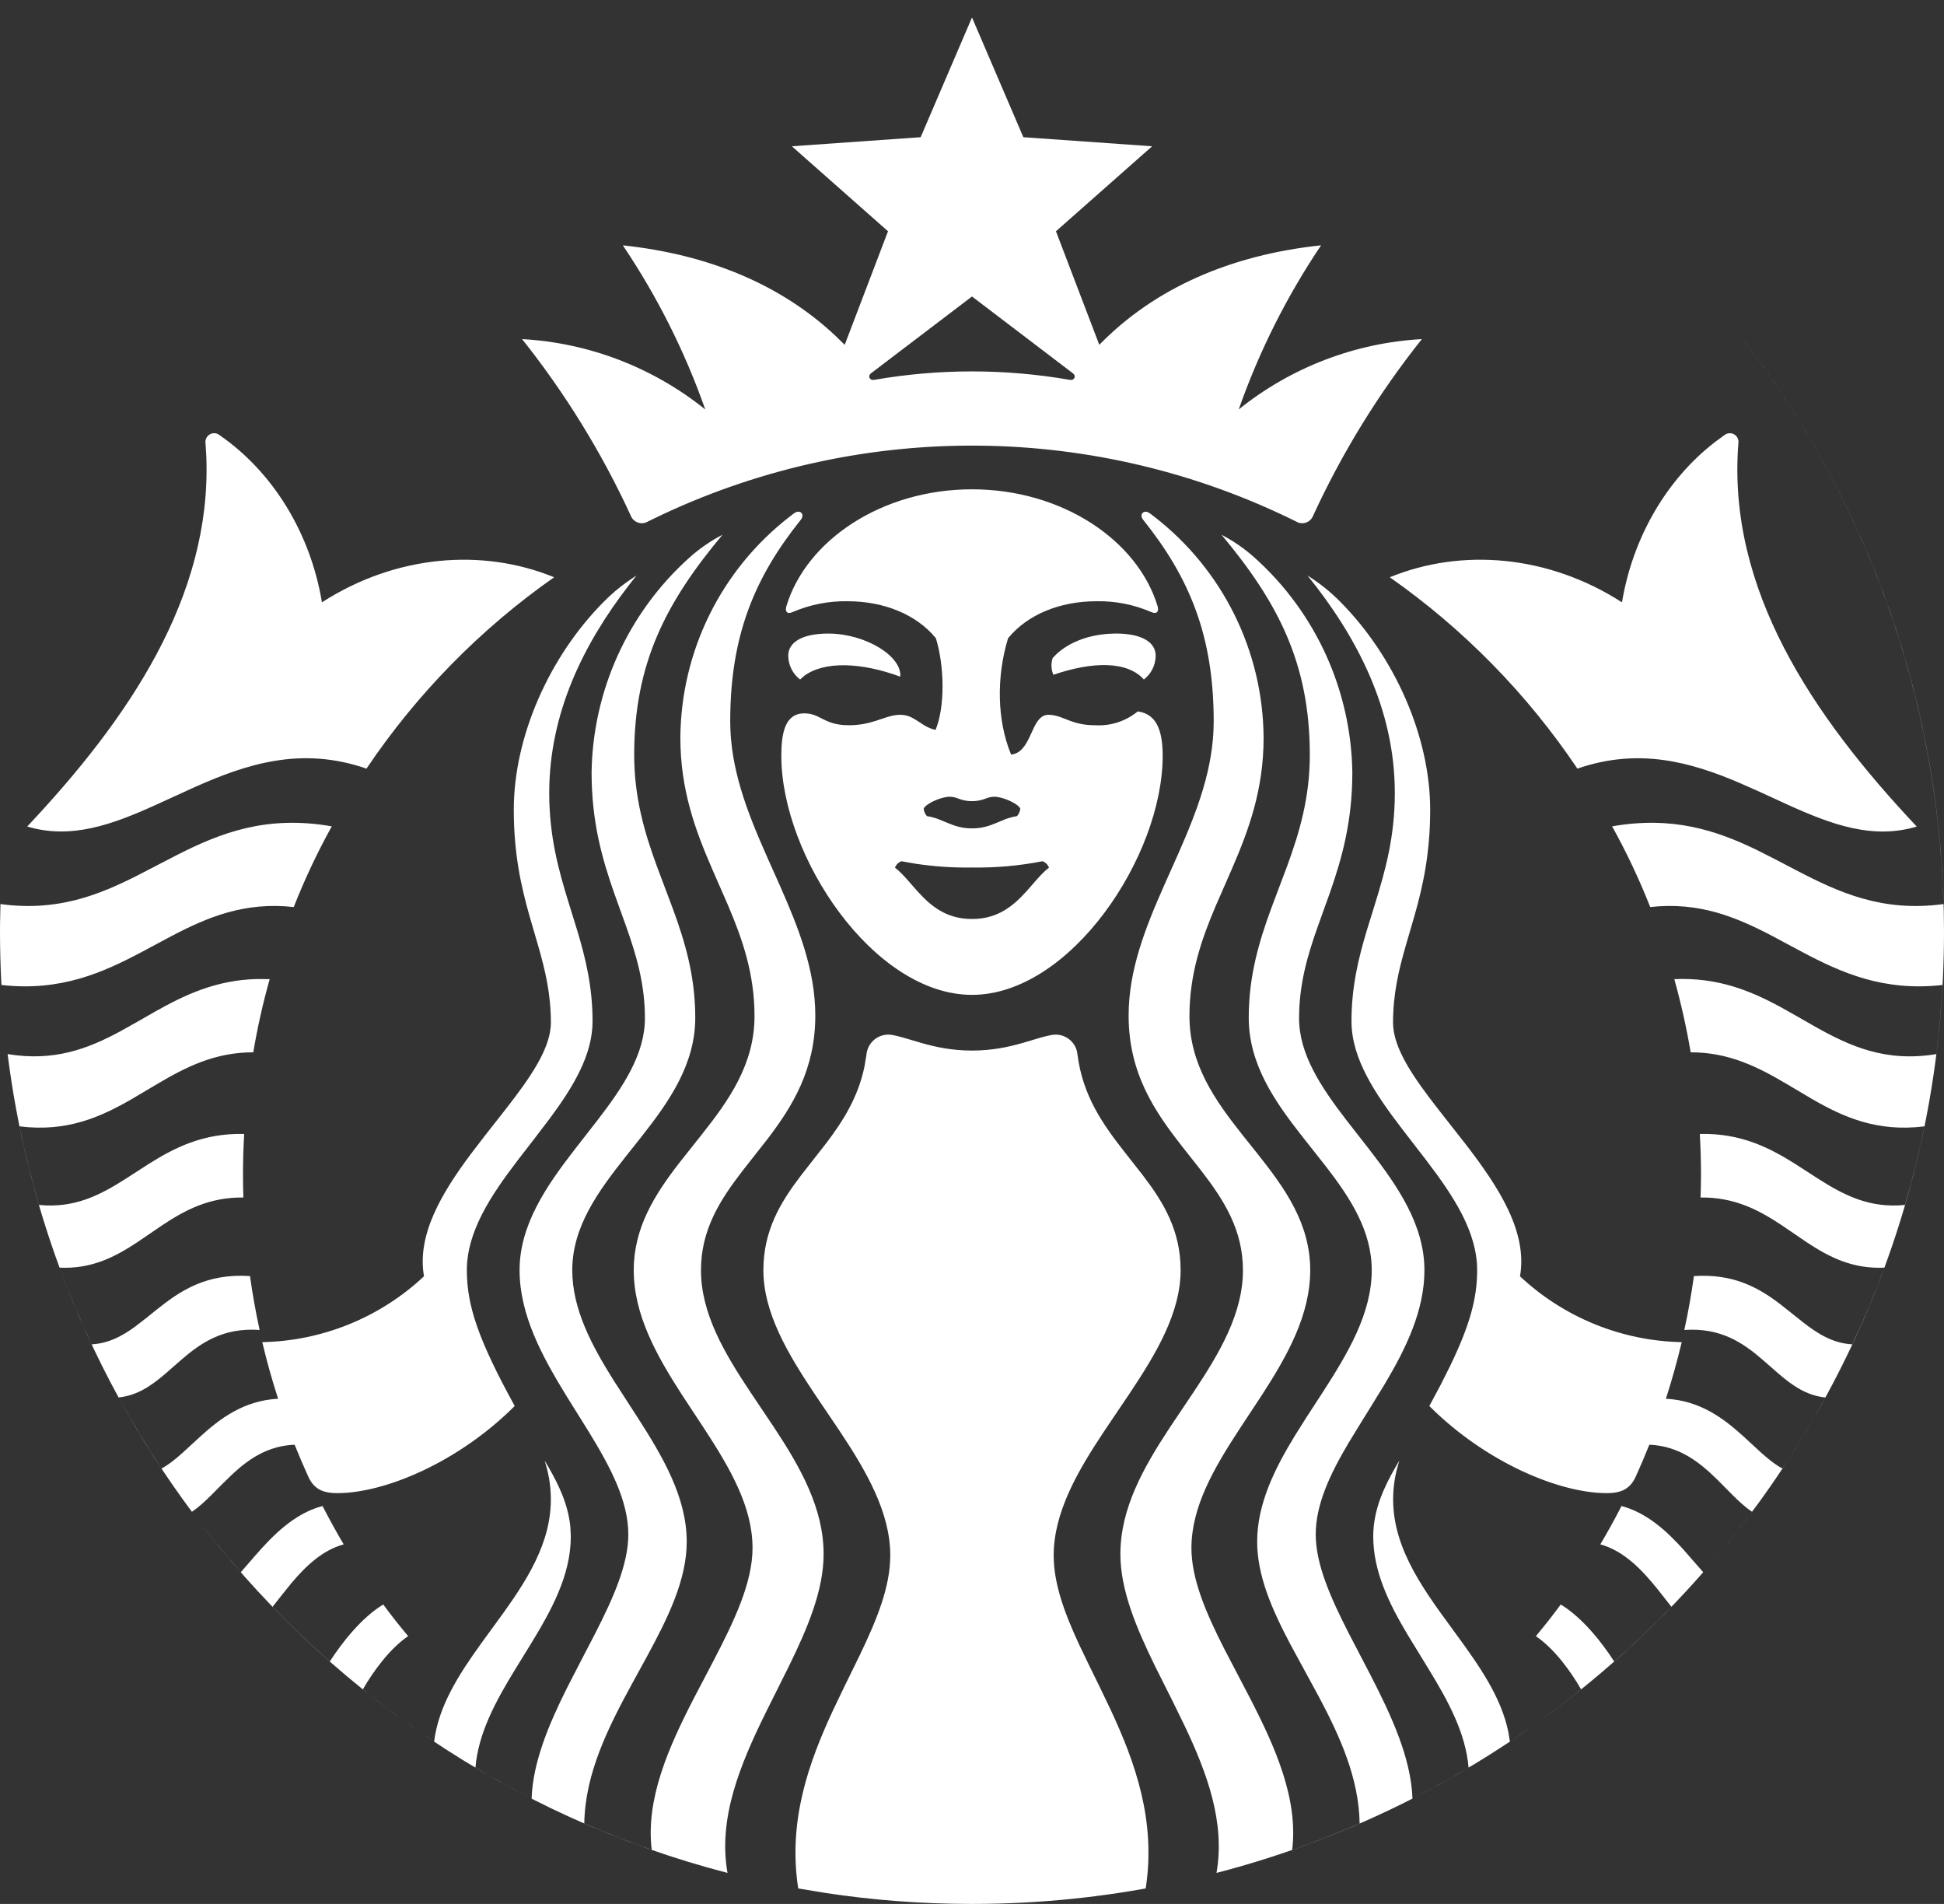 <?xml version="1.0" encoding="UTF-8" standalone="no"?><svg width='48' height='47' viewBox='0 0 48 47' fill='none' xmlns='http://www.w3.org/2000/svg'>
<rect x="0" y="0" width="48" height="47" fill="#333333" stroke="none"/>
<path fill-rule='evenodd' clip-rule='evenodd' d='M24 0.431L25.268 3.387L28.448 3.611L26.073 5.709L27.143 8.512C28.509 7.113 30.383 6.293 32.619 6.056C31.772 7.315 31.088 8.676 30.586 10.107C31.875 9.07 33.456 8.463 35.108 8.371C34.041 9.71 33.14 11.173 32.424 12.728C32.393 12.81 32.327 12.873 32.245 12.901C32.182 12.922 32.116 12.921 32.055 12.9L31.997 12.871C27.084 10.439 21.337 10.378 16.382 12.689L16.003 12.871C15.928 12.918 15.838 12.929 15.755 12.901C15.671 12.873 15.605 12.81 15.574 12.728C14.858 11.173 13.957 9.71 12.891 8.371C14.543 8.463 16.125 9.071 17.414 10.108C16.91 8.676 16.226 7.315 15.379 6.057C17.493 6.28 19.28 7.025 20.624 8.285L20.857 8.512L21.926 5.709L19.552 3.611L22.732 3.387L24 0.431ZM42.96 8.284L43.126 8.5C46.051 12.354 47.841 17.123 47.989 22.317C46.484 22.524 45.409 22.033 44.355 21.485L43.868 21.23L43.376 20.981C42.38 20.499 41.296 20.137 39.805 20.399C40.162 21.041 40.476 21.707 40.746 22.391C41.963 22.256 42.877 22.643 43.765 23.108L44.492 23.497C45.468 24.014 46.505 24.479 47.963 24.315C47.932 24.889 47.881 25.458 47.811 26.021C46.557 26.229 45.675 25.825 44.815 25.342L44.385 25.096L43.95 24.851C43.213 24.454 42.411 24.124 41.341 24.171C41.507 24.765 41.642 25.368 41.745 25.977C42.702 25.976 43.42 26.349 44.118 26.76L44.746 27.132C45.52 27.578 46.348 27.95 47.518 27.805C47.385 28.461 47.224 29.108 47.036 29.745C46.159 29.832 45.528 29.501 44.904 29.105L44.337 28.739C43.695 28.334 42.987 27.969 41.971 27.992C41.989 28.326 42 28.662 42 29C42 29.188 41.995 29.375 41.989 29.561C42.828 29.551 43.429 29.872 43.985 30.24L44.602 30.66C45.151 31.024 45.729 31.329 46.528 31.293C46.29 31.938 46.025 32.569 45.734 33.186C45.26 33.16 44.893 32.931 44.53 32.65L43.974 32.208C43.443 31.8 42.818 31.435 41.825 31.501C41.763 31.949 41.684 32.394 41.588 32.831C42.491 32.768 43.039 33.151 43.522 33.567L43.91 33.906C44.251 34.199 44.601 34.449 45.07 34.498C44.742 35.099 44.389 35.684 44.01 36.251C43.83 36.155 43.656 36.013 43.475 35.851L43.055 35.464C42.565 35.02 41.985 34.574 41.133 34.529C41.281 34.071 41.411 33.605 41.524 33.132C40.038 33.102 38.616 32.523 37.531 31.507C37.724 30.407 37 29.299 36.199 28.258L35.514 27.385C34.904 26.603 34.396 25.877 34.396 25.244C34.396 24.54 34.535 23.958 34.704 23.366L34.93 22.59C35.132 21.876 35.313 21.075 35.313 19.99C35.313 18.177 34.433 16.213 33.107 14.869C32.86 14.617 32.584 14.395 32.284 14.207C33.503 15.715 34.44 17.504 34.44 19.576C34.44 20.649 34.207 21.485 33.959 22.288L33.747 22.973C33.541 23.659 33.37 24.362 33.37 25.211C33.37 26.134 33.956 27.003 34.62 27.869L35.223 28.651C35.886 29.521 36.473 30.405 36.473 31.356C36.473 32.026 36.307 32.683 35.806 33.719L35.571 34.187C35.485 34.352 35.392 34.525 35.292 34.709C36.685 36.1 38.5 36.859 39.671 36.859C40.051 36.859 40.255 36.745 40.391 36.446C40.508 36.188 40.619 35.927 40.724 35.664C41.466 35.693 41.971 36.102 42.404 36.527L42.778 36.904C42.939 37.065 43.097 37.211 43.261 37.319C42.899 37.806 42.519 38.278 42.121 38.736C45.783 34.523 48 29.021 48 23C48 17.455 46.119 12.348 42.96 8.284ZM19.773 12.83C19.88 12.697 19.756 12.561 19.604 12.673L19.503 12.75C17.809 14.059 16.812 16.074 16.799 18.214C16.799 19.498 17.17 20.495 17.578 21.437L17.986 22.371C18.337 23.2 18.63 24.049 18.63 25.082C18.63 26.266 18.004 27.154 17.325 28.01L16.77 28.71C16.166 29.491 15.648 30.306 15.648 31.355C15.648 32.449 16.203 33.447 16.829 34.417L17.4 35.285C18.026 36.245 18.581 37.197 18.581 38.212C18.581 39.067 18.132 40.011 17.614 41.004L17.139 41.91C16.508 43.133 15.94 44.408 16.092 45.664C15.527 45.468 14.973 45.249 14.427 45.012C14.445 43.779 15.019 42.638 15.616 41.546L15.972 40.896C16.498 39.929 16.956 38.994 16.956 38.059C16.956 36.969 16.372 35.967 15.735 34.979L15.162 34.092C14.603 33.205 14.13 32.31 14.13 31.355C14.13 30.284 14.768 29.411 15.459 28.539L15.838 28.062C16.529 27.184 17.167 26.27 17.167 25.121C17.167 24.09 16.911 23.242 16.61 22.423L16.215 21.373C15.915 20.55 15.659 19.689 15.659 18.636C15.659 16.358 16.458 14.856 17.839 13.201C17.542 13.355 17.266 13.546 17.017 13.77C15.51 15.124 14.636 17.045 14.607 19.071C14.607 20.295 14.873 21.216 15.167 22.052L15.46 22.868C15.713 23.582 15.924 24.288 15.924 25.137C15.924 26.022 15.387 26.829 14.76 27.644L14.184 28.383C13.479 29.294 12.829 30.247 12.829 31.356C12.829 32.456 13.384 33.48 13.989 34.464L14.534 35.338C15.064 36.203 15.514 37.042 15.514 37.88C15.514 38.615 15.144 39.447 14.695 40.325L14.349 40.99L14 41.668C13.545 42.577 13.157 43.505 13.126 44.4C12.654 44.159 12.192 43.904 11.739 43.634C11.812 42.777 12.242 41.993 12.714 41.22L13.071 40.641C13.605 39.772 14.094 38.897 14.094 37.927L14.082 37.682C14.025 37.121 13.783 36.635 13.548 36.226L13.449 36.056L13.51 36.273C13.811 37.496 13.326 38.503 12.678 39.46L12.444 39.796L11.887 40.561C11.331 41.332 10.828 42.112 10.719 42.992C10.113 42.589 9.526 42.158 8.96 41.702C9.222 41.25 9.623 40.698 10.078 40.389C9.865 40.136 9.659 39.875 9.463 39.608C8.928 39.932 8.451 40.539 8.144 41.014C7.656 40.583 7.183 40.133 6.731 39.664L6.952 39.383L7.197 39.079C7.541 38.671 7.958 38.267 8.486 38.124C8.303 37.814 8.129 37.498 7.964 37.177C7.255 37.363 6.719 37.923 6.297 38.407L5.946 38.811C5.54 38.347 5.151 37.869 4.781 37.377C7.997 41.67 12.619 44.85 17.963 46.234C17.726 44.894 18.268 43.579 18.893 42.306L19.473 41.144C19.943 40.186 20.336 39.256 20.336 38.363C20.336 37.233 19.764 36.224 19.117 35.243L18.528 34.365C17.881 33.393 17.308 32.42 17.308 31.356C17.308 30.358 17.777 29.625 18.332 28.905L18.954 28.113C19.574 27.301 20.131 26.395 20.131 25.069C20.131 23.944 19.716 22.9 19.255 21.858L18.906 21.076C18.445 20.03 18.03 18.966 18.03 17.806C18.03 15.683 18.637 14.249 19.773 12.83ZM26.394 25.651C26.271 25.557 26.114 25.52 25.962 25.55C25.879 25.565 25.791 25.587 25.698 25.613L25.24 25.749C24.904 25.844 24.501 25.934 24 25.934C23.498 25.934 23.096 25.844 22.76 25.749L22.3 25.613C22.207 25.587 22.12 25.565 22.036 25.55C21.885 25.52 21.728 25.557 21.605 25.651C21.482 25.745 21.405 25.887 21.393 26.041L21.344 26.334C21.185 27.093 20.812 27.679 20.401 28.22L19.779 29.015C19.274 29.677 18.849 30.373 18.849 31.356C18.849 32.398 19.441 33.401 20.11 34.404L20.72 35.307C21.389 36.312 21.982 37.33 21.982 38.397C21.982 39.178 21.648 39.986 21.232 40.852L20.843 41.647L20.579 42.197C19.971 43.499 19.451 44.944 19.709 46.617L20.363 46.726C21.549 46.907 22.764 47 24 47C25.655 47 27.27 46.833 28.831 46.513C28.651 46.55 28.47 46.584 28.289 46.617C28.548 44.944 28.027 43.499 27.419 42.197L27.155 41.647L26.893 41.113L26.644 40.594C26.287 39.825 26.017 39.1 26.017 38.397C26.017 37.33 26.609 36.312 27.279 35.307L27.888 34.404C28.558 33.401 29.151 32.398 29.151 31.356C29.151 30.373 28.725 29.677 28.22 29.015L27.754 28.421C27.232 27.756 26.734 27.047 26.606 26.041L26.591 25.95C26.561 25.831 26.492 25.726 26.394 25.651ZM28.226 12.831C28.119 12.698 28.243 12.562 28.394 12.674L28.496 12.751C30.19 14.059 31.188 16.075 31.2 18.215C31.2 19.5 30.829 20.496 30.422 21.439L30.014 22.372C29.662 23.201 29.369 24.05 29.369 25.084C29.369 26.268 29.996 27.155 30.674 28.011L31.046 28.477C31.725 29.331 32.351 30.202 32.351 31.356C32.351 32.451 31.797 33.449 31.17 34.419L30.599 35.286C29.972 36.246 29.418 37.199 29.418 38.214C29.418 38.983 29.781 39.824 30.232 40.709L30.86 41.911C31.491 43.134 32.058 44.409 31.906 45.666C32.471 45.469 33.026 45.25 33.571 45.013C33.555 43.903 33.088 42.868 32.56 41.877L31.853 40.576C31.403 39.723 31.041 38.892 31.041 38.06C31.041 37.138 31.46 36.278 31.975 35.437L32.263 34.98L32.648 34.388C33.285 33.403 33.87 32.417 33.87 31.356C33.87 30.383 33.342 29.574 32.727 28.779L32.162 28.064C31.471 27.185 30.833 26.27 30.833 25.121C30.833 24.089 31.089 23.241 31.389 22.422L31.784 21.373C32.085 20.55 32.341 19.689 32.341 18.636C32.341 16.358 31.541 14.856 30.161 13.201C30.457 13.355 30.733 13.546 30.982 13.77C32.489 15.123 33.362 17.045 33.391 19.071C33.391 20.295 33.125 21.216 32.832 22.052L32.539 22.868C32.286 23.582 32.076 24.287 32.076 25.137C32.076 26.022 32.613 26.829 33.24 27.645L33.816 28.383C34.521 29.294 35.171 30.247 35.171 31.356C35.171 32.345 34.722 33.275 34.191 34.167L33.829 34.757L33.647 35.049L33.294 35.626C32.842 36.39 32.487 37.136 32.487 37.88C32.487 38.616 32.857 39.448 33.306 40.325L33.828 41.328C34.353 42.345 34.84 43.393 34.876 44.4C33.35 45.177 31.73 45.796 30.037 46.234C30.255 44.997 29.811 43.781 29.249 42.6L28.962 42.012L28.526 41.143C28.057 40.185 27.664 39.256 27.664 38.363C27.664 37.233 28.236 36.224 28.882 35.243L29.471 34.365C30.118 33.393 30.69 32.421 30.69 31.357C30.69 30.36 30.221 29.627 29.666 28.907L29.2 28.315C28.521 27.45 27.867 26.507 27.867 25.07C27.867 23.945 28.282 22.901 28.743 21.86L29.092 21.077C29.553 20.031 29.968 18.968 29.968 17.807C29.968 15.684 29.362 14.25 28.226 12.831ZM34.481 36.309L34.55 36.056L34.452 36.226C34.184 36.694 33.907 37.262 33.907 37.927C33.907 38.79 34.293 39.577 34.754 40.351L35.286 41.22C35.758 41.993 36.188 42.778 36.261 43.634C35.988 43.797 35.711 43.954 35.432 44.106L34.913 44.381C35.087 44.291 35.26 44.2 35.432 44.106L35.517 44.061C36.115 43.733 36.699 43.38 37.265 43.004L37.282 42.992L37.243 42.755C37.066 41.892 36.525 41.121 35.961 40.351L35.545 39.779C34.799 38.735 34.166 37.652 34.481 36.309ZM40.037 37.177C40.674 37.345 41.172 37.815 41.573 38.26L42.055 38.811C40.808 40.235 39.395 41.51 37.846 42.605L37.799 42.638C38.223 42.339 38.637 42.027 39.039 41.702C38.779 41.251 38.378 40.698 37.922 40.39C38.135 40.136 38.34 39.875 38.537 39.608C39.072 39.933 39.55 40.539 39.856 41.014C40.345 40.584 40.817 40.133 41.269 39.664L40.929 39.232C40.562 38.776 40.108 38.285 39.514 38.124C39.697 37.814 39.873 37.499 40.037 37.177ZM37.325 42.964C37.485 42.857 37.643 42.748 37.799 42.638L37.325 42.964ZM15.715 14.207L15.527 14.448C14.401 15.904 13.561 17.613 13.561 19.576C13.561 20.649 13.794 21.486 14.042 22.289L14.254 22.973C14.46 23.659 14.631 24.363 14.631 25.211C14.631 26.041 14.156 26.827 13.577 27.608L13.18 28.129L12.777 28.65C12.114 29.52 11.527 30.405 11.527 31.356C11.527 32.218 11.801 33.057 12.709 34.708C11.316 36.1 9.501 36.859 8.329 36.859C7.95 36.859 7.745 36.745 7.609 36.445C7.492 36.188 7.381 35.927 7.275 35.664C6.607 35.69 6.131 36.024 5.728 36.401L5.468 36.655L5.221 36.904C5.06 37.065 4.902 37.211 4.738 37.319C4.079 36.434 3.479 35.502 2.946 34.529C3.271 35.118 3.619 35.692 3.988 36.251C4.168 36.155 4.342 36.013 4.522 35.851L4.943 35.464C5.432 35.02 6.014 34.574 6.867 34.529C6.718 34.071 6.588 33.605 6.476 33.132C7.962 33.102 9.385 32.523 10.469 31.506C10.29 30.486 10.901 29.457 11.63 28.482L11.972 28.036L12.484 27.384C13.094 26.602 13.602 25.876 13.602 25.244C13.602 24.54 13.463 23.958 13.294 23.367L13.068 22.59C12.867 21.876 12.686 21.075 12.686 19.99C12.686 18.177 13.566 16.212 14.894 14.869C15.079 14.68 15.281 14.507 15.497 14.354L15.715 14.207ZM6.659 24.171L6.346 24.168C5.327 24.193 4.556 24.564 3.83 24.972L3.399 25.219L2.968 25.46C2.174 25.888 1.337 26.211 0.188 26.021C0.418 27.851 0.854 29.616 1.471 31.293L1.471 31.293L1.479 31.314C1.886 32.416 2.371 33.479 2.928 34.497C3.397 34.449 3.747 34.199 4.089 33.906L4.477 33.567C4.96 33.151 5.508 32.767 6.41 32.831C6.315 32.393 6.235 31.949 6.173 31.501C5.091 31.428 4.445 31.87 3.881 32.319L3.604 32.542L3.331 32.753C3.011 32.985 2.679 33.163 2.264 33.186C1.977 32.576 1.716 31.952 1.479 31.314L1.471 31.293C2.271 31.33 2.848 31.024 3.398 30.66L4.014 30.241C4.57 29.872 5.17 29.551 6.009 29.561C6.003 29.375 6 29.189 6 29C6 28.662 6.01 28.326 6.029 27.992C5.013 27.969 4.305 28.334 3.662 28.739L3.095 29.105C2.471 29.501 1.84 29.832 0.962 29.745C0.776 29.108 0.616 28.462 0.482 27.805C1.651 27.95 2.478 27.578 3.253 27.132L3.881 26.76C4.578 26.348 5.297 25.976 6.254 25.977C6.356 25.368 6.491 24.765 6.659 24.171ZM0.011 22.317C1.398 22.508 2.421 22.104 3.399 21.609L4.374 21.104C5.439 20.564 6.577 20.115 8.192 20.399C7.836 21.042 7.522 21.707 7.253 22.391C6.036 22.256 5.123 22.643 4.234 23.108L3.507 23.497C2.531 24.014 1.494 24.479 0.036 24.315L0.03 24.208C0.01 23.808 0 23.405 0 23L0.001 22.802L0.011 22.317ZM28.583 14.967C28.093 13.339 26.228 12.079 24 12.079C21.772 12.079 19.906 13.339 19.416 14.967C19.379 15.092 19.43 15.173 19.574 15.108C20.001 14.925 20.462 14.834 20.927 14.842C21.836 14.842 22.637 15.176 23.109 15.756C23.32 16.447 23.337 17.448 23.1 18.019C22.993 17.995 22.906 17.954 22.827 17.908L22.606 17.766C22.497 17.698 22.383 17.645 22.227 17.645C22.105 17.645 21.992 17.674 21.873 17.712L21.622 17.795C21.443 17.852 21.234 17.903 20.958 17.903C20.616 17.903 20.44 17.813 20.283 17.733C20.156 17.668 20.041 17.61 19.859 17.61C19.38 17.61 19.292 18.103 19.292 18.66C19.292 21.142 21.573 24.559 24 24.559C26.427 24.559 28.708 21.142 28.708 18.66C28.708 18.103 28.593 17.627 28.092 17.562C27.797 17.804 27.422 17.926 27.041 17.903C26.766 17.903 26.579 17.852 26.425 17.795L26.21 17.712C26.107 17.674 26.007 17.645 25.885 17.645C25.716 17.645 25.618 17.782 25.532 17.955L25.431 18.172C25.328 18.392 25.207 18.603 24.965 18.627C24.617 17.788 24.599 16.714 24.89 15.756C25.363 15.176 26.164 14.842 27.073 14.842C27.537 14.833 27.998 14.924 28.424 15.108L28.48 15.127C28.581 15.149 28.614 15.074 28.583 14.967ZM25.742 21.26C25.168 21.373 24.584 21.424 24 21.415C23.532 21.423 23.065 21.391 22.603 21.321L22.258 21.26C22.185 21.288 22.126 21.345 22.098 21.418C22.192 21.491 22.281 21.581 22.37 21.679L22.644 21.99C22.961 22.342 23.343 22.686 24 22.686C24.657 22.686 25.039 22.342 25.356 21.99L25.629 21.679C25.718 21.581 25.806 21.491 25.901 21.418C25.872 21.345 25.815 21.288 25.742 21.26ZM42.57 10.748L42.355 10.905C41.154 11.827 40.317 13.263 40.049 14.869C38.221 13.694 36.083 13.527 34.316 14.25C36.137 15.527 37.707 17.128 38.948 18.974C40.458 18.451 41.741 18.812 42.929 19.317L43.434 19.54L44.173 19.879C45.23 20.356 46.245 20.729 47.327 20.404C44.745 17.664 42.645 14.543 42.922 10.952L42.926 10.898C42.922 10.827 42.883 10.76 42.819 10.723C42.74 10.677 42.639 10.687 42.57 10.748ZM5.18 10.723C5.244 10.686 5.322 10.685 5.385 10.717L5.43 10.748C6.746 11.659 7.667 13.168 7.949 14.869C9.777 13.694 11.916 13.527 13.682 14.25C11.861 15.527 10.291 17.128 9.049 18.974C7.432 18.413 6.075 18.867 4.816 19.427L3.826 19.879C2.769 20.356 1.753 20.728 0.672 20.403C3.173 17.748 5.222 14.737 5.095 11.287L5.075 10.952C5.058 10.861 5.1 10.769 5.18 10.723ZM24.334 19.715C24.402 19.69 24.465 19.667 24.555 19.668C24.745 19.669 25.113 19.819 25.192 19.958C25.187 20.029 25.158 20.095 25.11 20.147C25.004 20.163 24.912 20.19 24.826 20.222L24.58 20.323C24.418 20.39 24.246 20.449 24 20.449C23.753 20.449 23.582 20.39 23.419 20.323L23.172 20.222C23.087 20.19 22.995 20.163 22.888 20.147C22.84 20.095 22.812 20.028 22.807 19.958C22.887 19.819 23.255 19.669 23.445 19.668C23.535 19.667 23.597 19.69 23.666 19.715C23.749 19.744 23.84 19.777 24 19.777C24.159 19.777 24.251 19.744 24.334 19.715ZM27.547 15.639C28.208 15.639 28.535 15.862 28.535 16.186C28.534 16.416 28.427 16.634 28.244 16.774C27.833 16.314 26.977 16.326 26.009 16.658C25.953 16.526 25.947 16.379 25.992 16.243C26.347 15.848 26.89 15.676 27.384 15.645L27.547 15.639ZM22.229 16.704C22.273 16.195 21.363 15.64 20.453 15.64C19.791 15.64 19.463 15.863 19.463 16.186C19.464 16.416 19.572 16.634 19.755 16.774L19.848 16.692C20.345 16.311 21.271 16.35 22.229 16.704ZM24 7.319L26.486 9.211C26.581 9.28 26.534 9.397 26.414 9.377C24.816 9.099 23.183 9.099 21.586 9.377C21.466 9.397 21.419 9.28 21.512 9.211L24 7.319Z' fill='white'/>
</svg>
